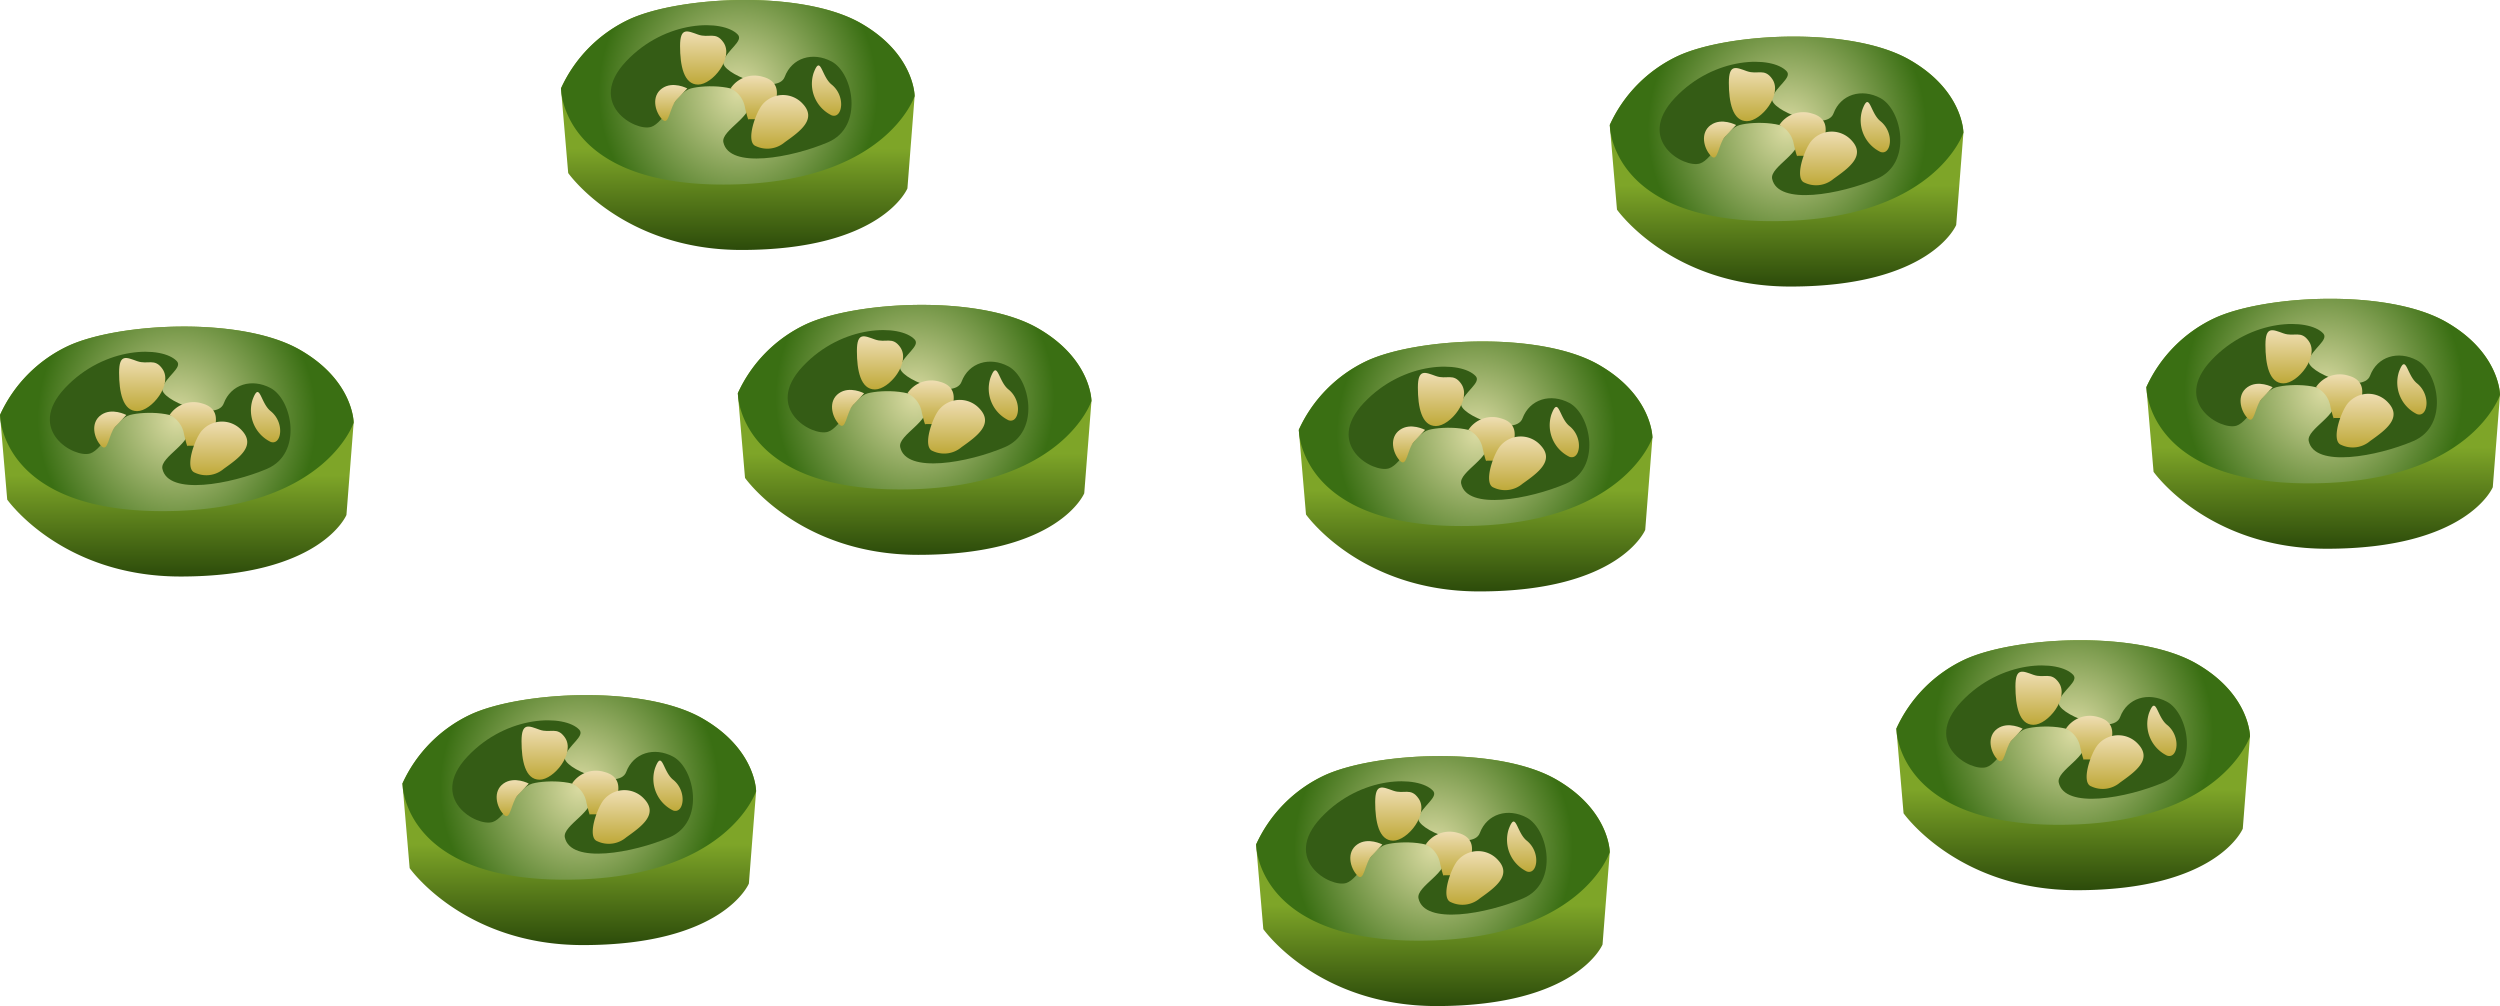<svg xmlns="http://www.w3.org/2000/svg" xmlns:xlink="http://www.w3.org/1999/xlink" viewBox="0 0 410 164.992"><defs><style>.cls-1{fill:url(#linear-gradient);}.cls-2{fill:url(#radial-gradient);}.cls-3{fill:#345c15;}.cls-4{fill:url(#linear-gradient-2);}.cls-5{fill:url(#linear-gradient-3);}.cls-6{fill:url(#linear-gradient-4);}.cls-7{fill:url(#linear-gradient-5);}.cls-8{fill:url(#linear-gradient-6);}.cls-9{fill:url(#linear-gradient-7);}.cls-10{fill:url(#radial-gradient-2);}.cls-11{fill:url(#linear-gradient-8);}.cls-12{fill:url(#linear-gradient-9);}.cls-13{fill:url(#linear-gradient-10);}.cls-14{fill:url(#linear-gradient-11);}.cls-15{fill:url(#linear-gradient-12);}.cls-16{fill:url(#linear-gradient-13);}.cls-17{fill:url(#radial-gradient-3);}.cls-18{fill:url(#linear-gradient-14);}.cls-19{fill:url(#linear-gradient-15);}.cls-20{fill:url(#linear-gradient-16);}.cls-21{fill:url(#linear-gradient-17);}.cls-22{fill:url(#linear-gradient-18);}.cls-23{fill:url(#linear-gradient-19);}.cls-24{fill:url(#radial-gradient-4);}.cls-25{fill:url(#linear-gradient-20);}.cls-26{fill:url(#linear-gradient-21);}.cls-27{fill:url(#linear-gradient-22);}.cls-28{fill:url(#linear-gradient-23);}.cls-29{fill:url(#linear-gradient-24);}.cls-30{fill:url(#linear-gradient-25);}.cls-31{fill:url(#radial-gradient-5);}.cls-32{fill:url(#linear-gradient-26);}.cls-33{fill:url(#linear-gradient-27);}.cls-34{fill:url(#linear-gradient-28);}.cls-35{fill:url(#linear-gradient-29);}.cls-36{fill:url(#linear-gradient-30);}.cls-37{fill:url(#linear-gradient-31);}.cls-38{fill:url(#radial-gradient-6);}.cls-39{fill:url(#linear-gradient-32);}.cls-40{fill:url(#linear-gradient-33);}.cls-41{fill:url(#linear-gradient-34);}.cls-42{fill:url(#linear-gradient-35);}.cls-43{fill:url(#linear-gradient-36);}.cls-44{fill:url(#linear-gradient-37);}.cls-45{fill:url(#radial-gradient-7);}.cls-46{fill:url(#linear-gradient-38);}.cls-47{fill:url(#linear-gradient-39);}.cls-48{fill:url(#linear-gradient-40);}.cls-49{fill:url(#linear-gradient-41);}.cls-50{fill:url(#linear-gradient-42);}.cls-51{fill:url(#linear-gradient-43);}.cls-52{fill:url(#radial-gradient-8);}.cls-53{fill:url(#linear-gradient-44);}.cls-54{fill:url(#linear-gradient-45);}.cls-55{fill:url(#linear-gradient-46);}.cls-56{fill:url(#linear-gradient-47);}.cls-57{fill:url(#linear-gradient-48);}.cls-58{fill:url(#linear-gradient-49);}.cls-59{fill:url(#radial-gradient-9);}.cls-60{fill:url(#linear-gradient-50);}.cls-61{fill:url(#linear-gradient-51);}.cls-62{fill:url(#linear-gradient-52);}.cls-63{fill:url(#linear-gradient-53);}.cls-64{fill:url(#linear-gradient-54);}</style><linearGradient id="linear-gradient" x1="74" y1="242.408" x2="74" y2="283.401" gradientUnits="userSpaceOnUse"><stop offset="0" stop-color="#7ea528"/><stop offset="0.518" stop-color="#153202"/></linearGradient><radialGradient id="radial-gradient" cx="94" cy="242.004" r="38.58" gradientTransform="translate(18.367 80.505) scale(0.592 0.631)" gradientUnits="userSpaceOnUse"><stop offset="0" stop-color="#dadba2"/><stop offset="1" stop-color="#3a6f13"/></radialGradient><linearGradient id="linear-gradient-2" x1="88.53" y1="228.744" x2="88.53" y2="236.995" gradientUnits="userSpaceOnUse"><stop offset="0" stop-color="#efdeb3"/><stop offset="1" stop-color="#bfa939"/></linearGradient><linearGradient id="linear-gradient-3" x1="76.614" y1="230.417" x2="76.614" y2="237.625" xlink:href="#linear-gradient-2"/><linearGradient id="linear-gradient-4" x1="68.322" y1="223.164" x2="68.322" y2="231.879" xlink:href="#linear-gradient-2"/><linearGradient id="linear-gradient-5" x1="63.083" y1="231.949" x2="63.083" y2="237.848" xlink:href="#linear-gradient-2"/><linearGradient id="linear-gradient-6" x1="80.877" y1="233.576" x2="80.877" y2="242.385" xlink:href="#linear-gradient-2"/><linearGradient id="linear-gradient-7" x1="140" y1="302.853" x2="140" y2="343.845" xlink:href="#linear-gradient"/><radialGradient id="radial-gradient-2" cx="205.517" cy="337.837" r="38.58" xlink:href="#radial-gradient"/><linearGradient id="linear-gradient-8" x1="154.53" y1="289.189" x2="154.53" y2="297.439" xlink:href="#linear-gradient-2"/><linearGradient id="linear-gradient-9" x1="142.614" y1="290.862" x2="142.614" y2="298.07" xlink:href="#linear-gradient-2"/><linearGradient id="linear-gradient-10" x1="134.322" y1="283.609" x2="134.322" y2="292.324" xlink:href="#linear-gradient-2"/><linearGradient id="linear-gradient-11" x1="129.083" y1="292.394" x2="129.083" y2="298.292" xlink:href="#linear-gradient-2"/><linearGradient id="linear-gradient-12" x1="146.877" y1="294.021" x2="146.877" y2="302.829" xlink:href="#linear-gradient-2"/><linearGradient id="linear-gradient-13" x1="195" y1="238.853" x2="195" y2="279.845" xlink:href="#linear-gradient"/><radialGradient id="radial-gradient-3" cx="298.448" cy="236.367" r="38.58" xlink:href="#radial-gradient"/><linearGradient id="linear-gradient-14" x1="209.53" y1="225.189" x2="209.53" y2="233.439" xlink:href="#linear-gradient-2"/><linearGradient id="linear-gradient-15" x1="197.614" y1="226.862" x2="197.614" y2="234.07" xlink:href="#linear-gradient-2"/><linearGradient id="linear-gradient-16" x1="189.322" y1="219.609" x2="189.322" y2="228.323" xlink:href="#linear-gradient-2"/><linearGradient id="linear-gradient-17" x1="184.083" y1="228.394" x2="184.083" y2="234.292" xlink:href="#linear-gradient-2"/><linearGradient id="linear-gradient-18" x1="201.877" y1="230.02" x2="201.877" y2="238.829" xlink:href="#linear-gradient-2"/><linearGradient id="linear-gradient-19" x1="166" y1="188.853" x2="166" y2="229.845" xlink:href="#linear-gradient"/><radialGradient id="radial-gradient-4" cx="249.448" cy="157.093" r="38.58" xlink:href="#radial-gradient"/><linearGradient id="linear-gradient-20" x1="180.53" y1="175.189" x2="180.53" y2="183.439" xlink:href="#linear-gradient-2"/><linearGradient id="linear-gradient-21" x1="168.614" y1="176.862" x2="168.614" y2="184.07" xlink:href="#linear-gradient-2"/><linearGradient id="linear-gradient-22" x1="160.322" y1="169.609" x2="160.322" y2="178.323" xlink:href="#linear-gradient-2"/><linearGradient id="linear-gradient-23" x1="155.083" y1="178.394" x2="155.083" y2="184.292" xlink:href="#linear-gradient-2"/><linearGradient id="linear-gradient-24" x1="172.877" y1="180.02" x2="172.877" y2="188.829" xlink:href="#linear-gradient-2"/><linearGradient id="linear-gradient-25" x1="280" y1="312.853" x2="280" y2="353.845" xlink:href="#linear-gradient"/><radialGradient id="radial-gradient-5" cx="442.069" cy="353.692" r="38.58" xlink:href="#radial-gradient"/><linearGradient id="linear-gradient-26" x1="294.53" y1="299.189" x2="294.53" y2="307.439" xlink:href="#linear-gradient-2"/><linearGradient id="linear-gradient-27" x1="282.614" y1="300.862" x2="282.614" y2="308.07" xlink:href="#linear-gradient-2"/><linearGradient id="linear-gradient-28" x1="274.322" y1="293.609" x2="274.322" y2="302.324" xlink:href="#linear-gradient-2"/><linearGradient id="linear-gradient-29" x1="269.083" y1="302.394" x2="269.083" y2="308.292" xlink:href="#linear-gradient-2"/><linearGradient id="linear-gradient-30" x1="286.877" y1="304.021" x2="286.877" y2="312.829" xlink:href="#linear-gradient-2"/><linearGradient id="linear-gradient-31" x1="287" y1="244.853" x2="287" y2="285.845" xlink:href="#linear-gradient"/><radialGradient id="radial-gradient-6" cx="453.897" cy="245.88" r="38.58" xlink:href="#radial-gradient"/><linearGradient id="linear-gradient-32" x1="301.53" y1="231.189" x2="301.53" y2="239.439" xlink:href="#linear-gradient-2"/><linearGradient id="linear-gradient-33" x1="289.614" y1="232.862" x2="289.614" y2="240.07" xlink:href="#linear-gradient-2"/><linearGradient id="linear-gradient-34" x1="281.322" y1="225.609" x2="281.322" y2="234.323" xlink:href="#linear-gradient-2"/><linearGradient id="linear-gradient-35" x1="276.083" y1="234.394" x2="276.083" y2="240.292" xlink:href="#linear-gradient-2"/><linearGradient id="linear-gradient-36" x1="293.877" y1="236.02" x2="293.877" y2="244.829" xlink:href="#linear-gradient-2"/><linearGradient id="linear-gradient-37" x1="385" y1="293.853" x2="385" y2="334.845" xlink:href="#linear-gradient"/><radialGradient id="radial-gradient-7" cx="619.483" cy="323.568" r="38.58" xlink:href="#radial-gradient"/><linearGradient id="linear-gradient-38" x1="399.53" y1="280.189" x2="399.53" y2="288.439" xlink:href="#linear-gradient-2"/><linearGradient id="linear-gradient-39" x1="387.614" y1="281.862" x2="387.614" y2="289.07" xlink:href="#linear-gradient-2"/><linearGradient id="linear-gradient-40" x1="379.322" y1="274.609" x2="379.322" y2="283.324" xlink:href="#linear-gradient-2"/><linearGradient id="linear-gradient-41" x1="374.083" y1="283.394" x2="374.083" y2="289.292" xlink:href="#linear-gradient-2"/><linearGradient id="linear-gradient-42" x1="391.877" y1="285.021" x2="391.877" y2="293.829" xlink:href="#linear-gradient-2"/><linearGradient id="linear-gradient-43" x1="426" y1="237.853" x2="426" y2="278.845" xlink:href="#linear-gradient"/><radialGradient id="radial-gradient-8" cx="688.759" cy="234.781" r="38.58" xlink:href="#radial-gradient"/><linearGradient id="linear-gradient-44" x1="440.53" y1="224.189" x2="440.53" y2="232.439" xlink:href="#linear-gradient-2"/><linearGradient id="linear-gradient-45" x1="428.614" y1="225.862" x2="428.614" y2="233.07" xlink:href="#linear-gradient-2"/><linearGradient id="linear-gradient-46" x1="420.322" y1="218.609" x2="420.322" y2="227.323" xlink:href="#linear-gradient-2"/><linearGradient id="linear-gradient-47" x1="415.083" y1="227.394" x2="415.083" y2="233.292" xlink:href="#linear-gradient-2"/><linearGradient id="linear-gradient-48" x1="432.877" y1="229.02" x2="432.877" y2="237.829" xlink:href="#linear-gradient-2"/><linearGradient id="linear-gradient-49" x1="338" y1="194.853" x2="338" y2="235.845" xlink:href="#linear-gradient"/><radialGradient id="radial-gradient-9" cx="540.069" cy="166.606" r="38.58" xlink:href="#radial-gradient"/><linearGradient id="linear-gradient-50" x1="352.53" y1="181.189" x2="352.53" y2="189.439" xlink:href="#linear-gradient-2"/><linearGradient id="linear-gradient-51" x1="340.614" y1="182.862" x2="340.614" y2="190.07" xlink:href="#linear-gradient-2"/><linearGradient id="linear-gradient-52" x1="332.322" y1="175.609" x2="332.322" y2="184.323" xlink:href="#linear-gradient-2"/><linearGradient id="linear-gradient-53" x1="327.083" y1="184.394" x2="327.083" y2="190.292" xlink:href="#linear-gradient-2"/><linearGradient id="linear-gradient-54" x1="344.877" y1="186.02" x2="344.877" y2="194.829" xlink:href="#linear-gradient-2"/></defs><title>chili</title><g id="jalapeno"><g id="multiple"><path class="cls-1" d="M74.592,259c23.082,0,27.224-10.092,27.224-10.092L103,233.771s0-6.938-8.878-11.984c-9.586-5.449-29.592-4.415-37.877-.631A23.008,23.008,0,0,0,45,232.51l1.184,13.876S55.052,259,74.592,259Z" transform="translate(-45 -164.452)"/><path class="cls-2" d="M94.122,221.787c-9.586-5.449-29.592-4.415-37.877-.631A23.008,23.008,0,0,0,45,232.51l.069.808c.431,3.218,3.58,14.96,26.564,14.96C98.265,248.278,103,233.771,103,233.771S103,226.833,94.122,221.787Z" transform="translate(-45 -164.452)"/><path class="cls-3" d="M74,223.679c-2.367-2.523-11.837-2.523-18.347,4.415s1.539,11.562,4.143,10.722c2.105-.679,4.143-5.676,6.51-6.307s8.286-.631,9.469,1.892-4.577,4.935-4.143,6.938c.965,4.456,11.245,2.523,17.163,0s4.143-11.353.592-13.245c-3.087-1.645-6.51-.631-7.694,2.523s-10.653-.631-10.061-2.523S74.987,224.731,74,223.679Z" transform="translate(-45 -164.452)"/><path class="cls-4" d="M89.388,231.879c-1.707-1.364-1.776-5.046-2.959-1.892a5.753,5.753,0,0,0,2.959,6.938C91.163,237.555,91.755,233.771,89.388,231.879Z" transform="translate(-45 -164.452)"/><path class="cls-5" d="M78.143,230.617a4.705,4.705,0,0,0-5.327,1.892,4.253,4.253,0,0,1,2.367,3.154c.592,2.523.592,1.892.592,1.892h2.959S82.878,231.879,78.143,230.617Z" transform="translate(-45 -164.452)"/><path class="cls-6" d="M71.633,224.941c-1.28-1.819-2.367-.631-4.143-1.262s-2.959-1.261-2.959,1.892.592,6.307,2.959,6.307S73.408,227.464,71.633,224.941Z" transform="translate(-45 -164.452)"/><path class="cls-7" d="M65.714,232.51s-2.367-1.262-4.143,0-1.184,3.784,0,5.046,1.184-1.892,2.367-3.154Z" transform="translate(-45 -164.452)"/><path class="cls-8" d="M81.694,241.34c2.511-1.784,5.327-3.784,2.959-6.307a4.396,4.396,0,0,0-6.51,0c-1.184,1.261-2.959,6.307-1.184,6.938A4.401,4.401,0,0,0,81.694,241.34Z" transform="translate(-45 -164.452)"/><path class="cls-9" d="M140.592,319.445c23.082,0,27.224-10.092,27.224-10.092L169,294.216s0-6.938-8.878-11.984c-9.586-5.449-29.592-4.415-37.877-.631A23.008,23.008,0,0,0,111,292.954l1.184,13.876S121.052,319.445,140.592,319.445Z" transform="translate(-45 -164.452)"/><path class="cls-10" d="M160.122,282.232c-9.586-5.449-29.592-4.415-37.877-.631A23.008,23.008,0,0,0,111,292.954l.069.808c.431,3.218,3.58,14.96,26.564,14.96,26.633,0,31.367-14.507,31.367-14.507S169,287.278,160.122,282.232Z" transform="translate(-45 -164.452)"/><path class="cls-3" d="M140,284.124c-2.367-2.523-11.837-2.523-18.347,4.415s1.539,11.562,4.143,10.722c2.105-.679,4.143-5.676,6.51-6.307s8.286-.631,9.469,1.892-4.577,4.935-4.143,6.938c.965,4.456,11.245,2.523,17.163,0s4.143-11.353.592-13.245c-3.087-1.645-6.51-.631-7.694,2.523s-10.653-.631-10.061-2.523S140.987,285.176,140,284.124Z" transform="translate(-45 -164.452)"/><path class="cls-11" d="M155.388,292.324c-1.707-1.365-1.776-5.046-2.959-1.892a5.754,5.754,0,0,0,2.959,6.938C157.163,298,157.755,294.216,155.388,292.324Z" transform="translate(-45 -164.452)"/><path class="cls-12" d="M144.143,291.062a4.705,4.705,0,0,0-5.327,1.892,4.253,4.253,0,0,1,2.367,3.154c.592,2.523.592,1.892.592,1.892h2.959S148.878,292.324,144.143,291.062Z" transform="translate(-45 -164.452)"/><path class="cls-13" d="M137.633,285.385c-1.28-1.819-2.367-.631-4.143-1.261s-2.959-1.262-2.959,1.892.592,6.307,2.959,6.307S139.408,287.908,137.633,285.385Z" transform="translate(-45 -164.452)"/><path class="cls-14" d="M131.714,292.954s-2.367-1.261-4.143,0-1.184,3.784,0,5.046,1.184-1.892,2.367-3.154Z" transform="translate(-45 -164.452)"/><path class="cls-15" d="M147.694,301.784C150.205,300,153.02,298,150.653,295.477a4.396,4.396,0,0,0-6.51,0c-1.184,1.262-2.959,6.307-1.184,6.938A4.401,4.401,0,0,0,147.694,301.784Z" transform="translate(-45 -164.452)"/><path class="cls-16" d="M195.592,255.445c23.082,0,27.224-10.092,27.224-10.092L224,230.216s0-6.938-8.878-11.984c-9.586-5.449-29.592-4.415-37.877-.631A23.008,23.008,0,0,0,166,228.954l1.184,13.876S176.052,255.445,195.592,255.445Z" transform="translate(-45 -164.452)"/><path class="cls-17" d="M215.122,218.232c-9.586-5.449-29.592-4.415-37.877-.631A23.008,23.008,0,0,0,166,228.954l.069.808c.431,3.218,3.58,14.96,26.564,14.96,26.633,0,31.367-14.507,31.367-14.507S224,223.278,215.122,218.232Z" transform="translate(-45 -164.452)"/><path class="cls-3" d="M195,220.124c-2.367-2.523-11.837-2.523-18.347,4.415s1.539,11.562,4.143,10.722c2.105-.679,4.143-5.676,6.51-6.307s8.286-.631,9.469,1.892-4.577,4.935-4.143,6.938c.965,4.456,11.245,2.523,17.163,0s4.143-11.353.592-13.245c-3.087-1.645-6.51-.631-7.694,2.523s-10.653-.631-10.061-2.523S195.987,221.176,195,220.124Z" transform="translate(-45 -164.452)"/><path class="cls-18" d="M210.388,228.323c-1.707-1.365-1.776-5.046-2.959-1.892a5.754,5.754,0,0,0,2.959,6.938C212.163,234,212.755,230.216,210.388,228.323Z" transform="translate(-45 -164.452)"/><path class="cls-19" d="M199.143,227.062a4.705,4.705,0,0,0-5.327,1.892,4.253,4.253,0,0,1,2.367,3.154c.592,2.523.592,1.892.592,1.892h2.959S203.878,228.323,199.143,227.062Z" transform="translate(-45 -164.452)"/><path class="cls-20" d="M192.633,221.386c-1.28-1.819-2.367-.631-4.143-1.261s-2.959-1.262-2.959,1.892.592,6.307,2.959,6.307S194.408,223.908,192.633,221.386Z" transform="translate(-45 -164.452)"/><path class="cls-21" d="M186.714,228.954s-2.367-1.261-4.143,0-1.184,3.784,0,5.046,1.184-1.892,2.367-3.154Z" transform="translate(-45 -164.452)"/><path class="cls-22" d="M202.694,237.784C205.205,236,208.02,234,205.653,231.477a4.396,4.396,0,0,0-6.51,0c-1.184,1.262-2.959,6.307-1.184,6.938A4.401,4.401,0,0,0,202.694,237.784Z" transform="translate(-45 -164.452)"/><path class="cls-23" d="M166.592,205.445c23.082,0,27.224-10.092,27.224-10.092L195,180.216s0-6.938-8.878-11.984c-9.586-5.449-29.592-4.415-37.877-.631A23.008,23.008,0,0,0,137,178.954l1.184,13.876S147.052,205.445,166.592,205.445Z" transform="translate(-45 -164.452)"/><path class="cls-24" d="M186.122,168.232c-9.586-5.449-29.592-4.415-37.877-.631A23.008,23.008,0,0,0,137,178.954l.069.808c.431,3.218,3.58,14.96,26.564,14.96,26.633,0,31.367-14.507,31.367-14.507S195,173.278,186.122,168.232Z" transform="translate(-45 -164.452)"/><path class="cls-3" d="M166,170.124c-2.367-2.523-11.837-2.523-18.347,4.415s1.539,11.562,4.143,10.722c2.105-.679,4.143-5.676,6.51-6.307s8.286-.631,9.469,1.892-4.577,4.935-4.143,6.938c.965,4.456,11.245,2.523,17.163,0s4.143-11.353.592-13.245c-3.087-1.645-6.51-.631-7.694,2.523s-10.653-.631-10.061-2.523S166.987,171.176,166,170.124Z" transform="translate(-45 -164.452)"/><path class="cls-25" d="M181.388,178.323c-1.707-1.365-1.776-5.046-2.959-1.892a5.754,5.754,0,0,0,2.959,6.938C183.163,184,183.755,180.216,181.388,178.323Z" transform="translate(-45 -164.452)"/><path class="cls-26" d="M170.143,177.062a4.705,4.705,0,0,0-5.327,1.892,4.253,4.253,0,0,1,2.367,3.154c.592,2.523.592,1.892.592,1.892h2.959S174.878,178.323,170.143,177.062Z" transform="translate(-45 -164.452)"/><path class="cls-27" d="M163.633,171.386c-1.28-1.819-2.367-.631-4.143-1.261s-2.959-1.262-2.959,1.892.592,6.307,2.959,6.307S165.408,173.908,163.633,171.386Z" transform="translate(-45 -164.452)"/><path class="cls-28" d="M157.714,178.954s-2.367-1.261-4.143,0-1.184,3.784,0,5.046,1.184-1.892,2.367-3.154Z" transform="translate(-45 -164.452)"/><path class="cls-29" d="M173.694,187.784C176.205,186,179.02,184,176.653,181.477a4.396,4.396,0,0,0-6.51,0c-1.184,1.262-2.959,6.307-1.184,6.938A4.401,4.401,0,0,0,173.694,187.784Z" transform="translate(-45 -164.452)"/><path class="cls-30" d="M280.592,329.445c23.082,0,27.224-10.092,27.224-10.092L309,304.216s0-6.938-8.878-11.984c-9.586-5.449-29.592-4.415-37.877-.631A23.008,23.008,0,0,0,251,302.954l1.184,13.876S261.052,329.445,280.592,329.445Z" transform="translate(-45 -164.452)"/><path class="cls-31" d="M300.122,292.232c-9.586-5.449-29.592-4.415-37.877-.631A23.008,23.008,0,0,0,251,302.954l.069.808c.431,3.218,3.58,14.96,26.564,14.96,26.633,0,31.367-14.507,31.367-14.507S309,297.278,300.122,292.232Z" transform="translate(-45 -164.452)"/><path class="cls-3" d="M280,294.124c-2.367-2.523-11.837-2.523-18.347,4.415s1.539,11.562,4.143,10.722c2.105-.679,4.143-5.676,6.51-6.307s8.286-.631,9.469,1.892-4.577,4.935-4.143,6.938c.965,4.456,11.245,2.523,17.163,0s4.143-11.353.592-13.245c-3.087-1.645-6.51-.631-7.694,2.523s-10.653-.631-10.061-2.523S280.987,295.176,280,294.124Z" transform="translate(-45 -164.452)"/><path class="cls-32" d="M295.388,302.324c-1.707-1.365-1.776-5.046-2.959-1.892a5.754,5.754,0,0,0,2.959,6.938C297.163,308,297.755,304.216,295.388,302.324Z" transform="translate(-45 -164.452)"/><path class="cls-33" d="M284.143,301.062a4.705,4.705,0,0,0-5.327,1.892,4.253,4.253,0,0,1,2.367,3.154c.592,2.523.592,1.892.592,1.892h2.959S288.878,302.324,284.143,301.062Z" transform="translate(-45 -164.452)"/><path class="cls-34" d="M277.633,295.385c-1.28-1.819-2.367-.631-4.143-1.261s-2.959-1.262-2.959,1.892.592,6.307,2.959,6.307S279.408,297.908,277.633,295.385Z" transform="translate(-45 -164.452)"/><path class="cls-35" d="M271.714,302.954s-2.367-1.261-4.143,0-1.184,3.784,0,5.046,1.184-1.892,2.367-3.154Z" transform="translate(-45 -164.452)"/><path class="cls-36" d="M287.694,311.784C290.205,310,293.02,308,290.653,305.477a4.396,4.396,0,0,0-6.51,0c-1.184,1.262-2.959,6.307-1.184,6.938A4.401,4.401,0,0,0,287.694,311.784Z" transform="translate(-45 -164.452)"/><path class="cls-37" d="M287.592,261.445c23.082,0,27.224-10.092,27.224-10.092L316,236.216s0-6.938-8.878-11.984c-9.586-5.449-29.592-4.415-37.877-.631A23.008,23.008,0,0,0,258,234.954l1.184,13.876S268.052,261.445,287.592,261.445Z" transform="translate(-45 -164.452)"/><path class="cls-38" d="M307.122,224.232c-9.586-5.449-29.592-4.415-37.877-.631A23.008,23.008,0,0,0,258,234.954l.069.808c.431,3.218,3.58,14.96,26.564,14.96,26.633,0,31.367-14.507,31.367-14.507S316,229.278,307.122,224.232Z" transform="translate(-45 -164.452)"/><path class="cls-3" d="M287,226.124c-2.367-2.523-11.837-2.523-18.347,4.415s1.539,11.562,4.143,10.722c2.105-.679,4.143-5.676,6.51-6.307s8.286-.631,9.469,1.892-4.577,4.935-4.143,6.938c.965,4.456,11.245,2.523,17.163,0s4.143-11.353.592-13.245c-3.087-1.645-6.51-.631-7.694,2.523s-10.653-.631-10.061-2.523S287.987,227.176,287,226.124Z" transform="translate(-45 -164.452)"/><path class="cls-39" d="M302.388,234.323c-1.707-1.365-1.776-5.046-2.959-1.892a5.754,5.754,0,0,0,2.959,6.938C304.163,240,304.755,236.216,302.388,234.323Z" transform="translate(-45 -164.452)"/><path class="cls-40" d="M291.143,233.062a4.705,4.705,0,0,0-5.327,1.892,4.253,4.253,0,0,1,2.367,3.154c.592,2.523.592,1.892.592,1.892h2.959S295.878,234.323,291.143,233.062Z" transform="translate(-45 -164.452)"/><path class="cls-41" d="M284.633,227.386c-1.28-1.819-2.367-.631-4.143-1.261s-2.959-1.262-2.959,1.892.592,6.307,2.959,6.307S286.408,229.908,284.633,227.386Z" transform="translate(-45 -164.452)"/><path class="cls-42" d="M278.714,234.954s-2.367-1.261-4.143,0-1.184,3.784,0,5.046,1.184-1.892,2.367-3.154Z" transform="translate(-45 -164.452)"/><path class="cls-43" d="M294.694,243.784C297.205,242,300.02,240,297.653,237.477a4.396,4.396,0,0,0-6.51,0c-1.184,1.262-2.959,6.307-1.184,6.938A4.401,4.401,0,0,0,294.694,243.784Z" transform="translate(-45 -164.452)"/><path class="cls-44" d="M385.592,310.445c23.082,0,27.224-10.092,27.224-10.092L414,285.216s0-6.938-8.878-11.984c-9.586-5.449-29.592-4.415-37.877-.631A23.008,23.008,0,0,0,356,283.954l1.184,13.876S366.052,310.445,385.592,310.445Z" transform="translate(-45 -164.452)"/><path class="cls-45" d="M405.122,273.232c-9.586-5.449-29.592-4.415-37.877-.631A23.008,23.008,0,0,0,356,283.954l.069.808c.431,3.218,3.58,14.96,26.564,14.96,26.633,0,31.367-14.507,31.367-14.507S414,278.278,405.122,273.232Z" transform="translate(-45 -164.452)"/><path class="cls-3" d="M385,275.124c-2.367-2.523-11.837-2.523-18.347,4.415s1.539,11.562,4.143,10.722c2.105-.679,4.143-5.676,6.51-6.307s8.286-.631,9.469,1.892-4.577,4.935-4.143,6.938c.965,4.456,11.245,2.523,17.163,0s4.143-11.353.592-13.245c-3.087-1.645-6.51-.631-7.694,2.523s-10.653-.631-10.061-2.523S385.987,276.176,385,275.124Z" transform="translate(-45 -164.452)"/><path class="cls-46" d="M400.388,283.324c-1.707-1.365-1.776-5.046-2.959-1.892a5.754,5.754,0,0,0,2.959,6.938C402.163,289,402.755,285.216,400.388,283.324Z" transform="translate(-45 -164.452)"/><path class="cls-47" d="M389.143,282.062a4.705,4.705,0,0,0-5.327,1.892,4.253,4.253,0,0,1,2.367,3.154c.592,2.523.592,1.892.592,1.892h2.959S393.878,283.324,389.143,282.062Z" transform="translate(-45 -164.452)"/><path class="cls-48" d="M382.633,276.385c-1.28-1.819-2.367-.631-4.143-1.261s-2.959-1.262-2.959,1.892.592,6.307,2.959,6.307S384.408,278.908,382.633,276.385Z" transform="translate(-45 -164.452)"/><path class="cls-49" d="M376.714,283.954s-2.367-1.261-4.143,0-1.184,3.784,0,5.046,1.184-1.892,2.367-3.154Z" transform="translate(-45 -164.452)"/><path class="cls-50" d="M392.694,292.784C395.205,291,398.02,289,395.653,286.477a4.396,4.396,0,0,0-6.51,0c-1.184,1.262-2.959,6.307-1.184,6.938A4.401,4.401,0,0,0,392.694,292.784Z" transform="translate(-45 -164.452)"/><path class="cls-51" d="M426.592,254.445c23.082,0,27.224-10.092,27.224-10.092L455,229.216s0-6.938-8.878-11.984c-9.586-5.449-29.592-4.415-37.877-.631A23.008,23.008,0,0,0,397,227.954l1.184,13.876S407.052,254.445,426.592,254.445Z" transform="translate(-45 -164.452)"/><path class="cls-52" d="M446.122,217.232c-9.586-5.449-29.592-4.415-37.877-.631A23.008,23.008,0,0,0,397,227.954l.069.808c.431,3.218,3.58,14.96,26.564,14.96,26.633,0,31.367-14.507,31.367-14.507S455,222.278,446.122,217.232Z" transform="translate(-45 -164.452)"/><path class="cls-3" d="M426,219.124c-2.367-2.523-11.837-2.523-18.347,4.415s1.539,11.562,4.143,10.722c2.105-.679,4.143-5.676,6.51-6.307s8.286-.631,9.469,1.892-4.577,4.935-4.143,6.938c.965,4.456,11.245,2.523,17.163,0s4.143-11.353.592-13.245c-3.087-1.645-6.51-.631-7.694,2.523s-10.653-.631-10.061-2.523S426.987,220.176,426,219.124Z" transform="translate(-45 -164.452)"/><path class="cls-53" d="M441.388,227.323c-1.707-1.365-1.776-5.046-2.959-1.892a5.754,5.754,0,0,0,2.959,6.938C443.163,233,443.755,229.216,441.388,227.323Z" transform="translate(-45 -164.452)"/><path class="cls-54" d="M430.143,226.062a4.705,4.705,0,0,0-5.327,1.892,4.253,4.253,0,0,1,2.367,3.154c.592,2.523.592,1.892.592,1.892h2.959S434.878,227.323,430.143,226.062Z" transform="translate(-45 -164.452)"/><path class="cls-55" d="M423.633,220.386c-1.28-1.819-2.367-.631-4.143-1.261s-2.959-1.262-2.959,1.892.592,6.307,2.959,6.307S425.408,222.908,423.633,220.386Z" transform="translate(-45 -164.452)"/><path class="cls-56" d="M417.714,227.954s-2.367-1.261-4.143,0-1.184,3.784,0,5.046,1.184-1.892,2.367-3.154Z" transform="translate(-45 -164.452)"/><path class="cls-57" d="M433.694,236.784C436.205,235,439.02,233,436.653,230.477a4.396,4.396,0,0,0-6.51,0c-1.184,1.262-2.959,6.307-1.184,6.938A4.401,4.401,0,0,0,433.694,236.784Z" transform="translate(-45 -164.452)"/><path class="cls-58" d="M338.592,211.445c23.082,0,27.224-10.092,27.224-10.092L367,186.216s0-6.938-8.878-11.984c-9.586-5.449-29.592-4.415-37.877-.631A23.008,23.008,0,0,0,309,184.954l1.184,13.876S319.052,211.445,338.592,211.445Z" transform="translate(-45 -164.452)"/><path class="cls-59" d="M358.122,174.232c-9.586-5.449-29.592-4.415-37.877-.631A23.008,23.008,0,0,0,309,184.954l.069.808c.431,3.218,3.58,14.96,26.564,14.96,26.633,0,31.367-14.507,31.367-14.507S367,179.278,358.122,174.232Z" transform="translate(-45 -164.452)"/><path class="cls-3" d="M338,176.124c-2.367-2.523-11.837-2.523-18.347,4.415s1.539,11.562,4.143,10.722c2.105-.679,4.143-5.676,6.51-6.307s8.286-.631,9.469,1.892-4.577,4.935-4.143,6.938c.965,4.456,11.245,2.523,17.163,0s4.143-11.353.592-13.245c-3.087-1.645-6.51-.631-7.694,2.523s-10.653-.631-10.061-2.523S338.987,177.176,338,176.124Z" transform="translate(-45 -164.452)"/><path class="cls-60" d="M353.388,184.323c-1.707-1.365-1.776-5.046-2.959-1.892a5.754,5.754,0,0,0,2.959,6.938C355.163,190,355.755,186.216,353.388,184.323Z" transform="translate(-45 -164.452)"/><path class="cls-61" d="M342.143,183.062a4.705,4.705,0,0,0-5.327,1.892,4.253,4.253,0,0,1,2.367,3.154c.592,2.523.592,1.892.592,1.892h2.959S346.878,184.323,342.143,183.062Z" transform="translate(-45 -164.452)"/><path class="cls-62" d="M335.633,177.386c-1.28-1.819-2.367-.631-4.143-1.261s-2.959-1.262-2.959,1.892.592,6.307,2.959,6.307S337.408,179.908,335.633,177.386Z" transform="translate(-45 -164.452)"/><path class="cls-63" d="M329.714,184.954s-2.367-1.261-4.143,0-1.184,3.784,0,5.046,1.184-1.892,2.367-3.154Z" transform="translate(-45 -164.452)"/><path class="cls-64" d="M345.694,193.784C348.205,192,351.02,190,348.653,187.477a4.396,4.396,0,0,0-6.51,0c-1.184,1.262-2.959,6.307-1.184,6.938A4.401,4.401,0,0,0,345.694,193.784Z" transform="translate(-45 -164.452)"/></g></g></svg>